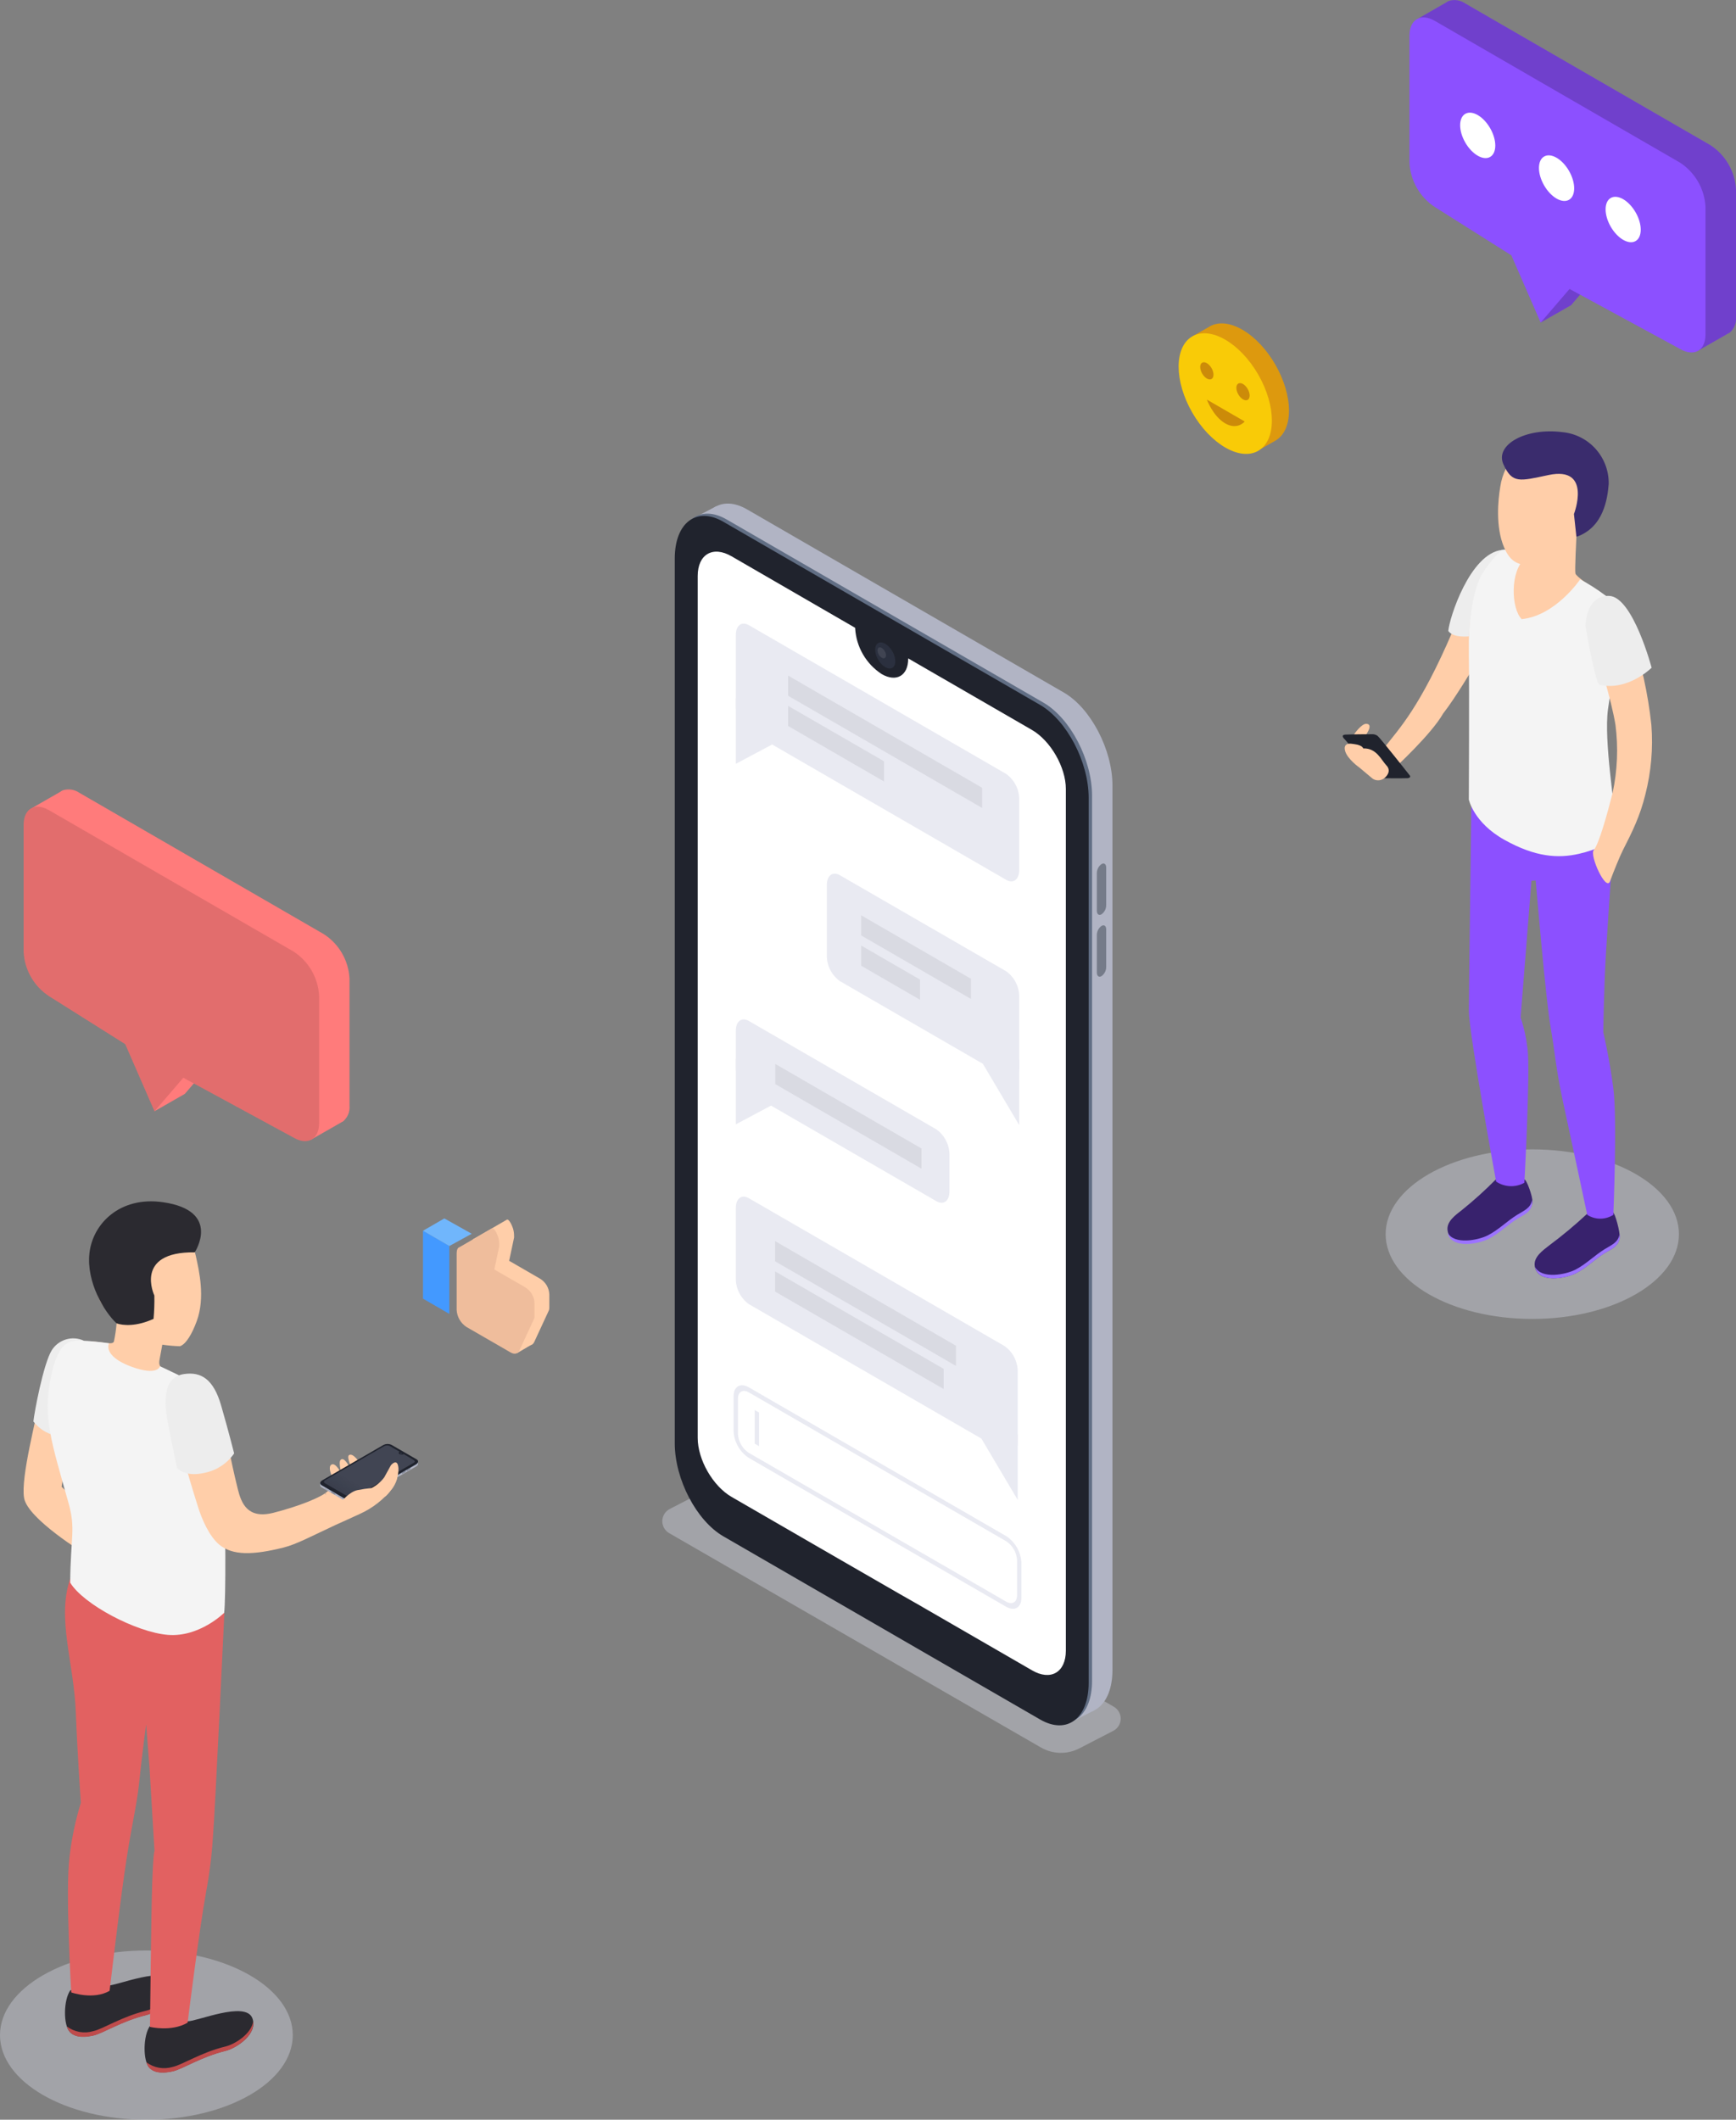 <svg width="494" height="603" viewBox="0 0 494 603" fill="none" xmlns="http://www.w3.org/2000/svg">
<rect x="0" y="0" width="494" height="603" fill="#808080" stroke="none"/>
<g id="Chat_SVG" clip-path="url(#clip0)">
<g id="&#208;&#161;&#208;&#187;&#208;&#190;&#208;&#185; 2">
<g id="&#208;&#161;&#208;&#187;&#208;&#190;&#208;&#185; 1">
<path id="Vector" opacity="0.4" d="M296.193 497.102L190.411 436.126C189.805 435.774 189.306 435.265 188.963 434.654C188.621 434.042 188.449 433.35 188.465 432.649C188.481 431.948 188.685 431.265 189.054 430.669C189.424 430.074 189.946 429.589 190.567 429.264L203.879 422.402C204.459 422.104 205.105 421.955 205.757 421.97C206.409 421.984 207.047 422.162 207.613 422.487L316.949 485.512C317.558 485.862 318.061 486.37 318.406 486.982C318.75 487.594 318.924 488.287 318.908 488.99C318.892 489.692 318.687 490.377 318.314 490.973C317.942 491.568 317.417 492.053 316.793 492.374L307.155 497.355C305.454 498.237 303.557 498.676 301.642 498.632C299.726 498.587 297.852 498.061 296.193 497.102Z" fill="#D6D8E5"/>
<path id="Vector_2" d="M302.674 485.619L212.54 433.52C204.903 429.106 198.771 417.275 198.771 407.085V155.368C198.771 145.178 204.963 140.498 212.601 144.912L302.734 197.011C310.372 201.425 316.564 213.256 316.564 223.447V475.163C316.504 485.354 310.312 490.033 302.674 485.619Z" fill="#B1B4C4"/>
<path id="Vector_3" d="M304.228 490.166L311.372 486.548L304.517 474.789L304.228 490.166Z" fill="#B1B4C4"/>
<path id="Vector_4" d="M197.313 147.422L203.891 143.973L202.566 153.669L197.313 147.422Z" fill="#B1B4C4"/>
<path id="Vector_5" d="M296.928 488.502L206.794 436.403C199.156 431.989 192.964 420.146 192.964 409.956V158.251C192.964 148.061 199.156 143.369 206.794 147.783L296.928 199.883C304.565 204.296 310.757 216.139 310.757 226.33V478.034C310.805 488.225 304.565 492.916 296.928 488.502Z" fill="#616E84"/>
<path id="Vector_6" d="M309.794 226.969V478.674C309.794 488.876 303.614 493.556 295.976 489.142L260.619 468.712L249.632 462.356L205.83 437.03C198.193 432.616 192.013 420.786 192.013 410.583V158.891C192.013 148.688 198.193 144.021 205.83 148.423L295.976 200.522C303.577 204.936 309.794 216.767 309.794 226.969Z" fill="#20232D"/>
<path id="Vector_7" d="M303.3 224.412V469.568C303.3 475.742 298.976 478.251 293.663 475.151L265.486 458.87L262.992 457.435L262.161 456.941L256.041 453.456L238.405 443.289L231.092 439.068L228.153 437.368L208.179 425.826C202.843 422.739 198.542 415.225 198.542 409.039V163.847C198.542 157.672 202.867 155.164 208.179 158.251L243.344 178.596V178.693C243.489 181.311 244.248 183.858 245.56 186.127C246.873 188.397 248.701 190.324 250.897 191.754C255.065 194.166 258.438 192.2 258.438 187.4C258.438 187.4 258.438 187.328 258.438 187.291L293.639 207.637C298.976 210.724 303.3 218.286 303.3 224.412Z" fill="white"/>
<path id="Vector_8" d="M253.925 189.975C255.048 189.329 255.055 187.232 253.941 185.29C252.826 183.349 251.013 182.299 249.89 182.945C248.767 183.591 248.76 185.689 249.874 187.63C250.989 189.571 252.802 190.621 253.925 189.975Z" fill="#2B303F"/>
<path id="Vector_9" opacity="0.1" d="M250.909 187.098C250.56 186.87 250.27 186.564 250.06 186.204C249.851 185.844 249.729 185.439 249.704 185.023C249.704 184.252 250.247 183.95 250.909 184.324C251.26 184.552 251.552 184.86 251.762 185.222C251.971 185.585 252.092 185.992 252.114 186.41C252.102 187.17 251.572 187.484 250.909 187.098Z" fill="white"/>
<path id="Vector_10" d="M313.456 260.086C312.721 260.52 312.119 260.086 312.119 259.085V248.351C312.126 247.852 312.252 247.361 312.484 246.919C312.716 246.477 313.049 246.096 313.456 245.807C314.191 245.372 314.781 245.807 314.781 246.807V257.541C314.775 258.039 314.652 258.53 314.422 258.972C314.192 259.414 313.861 259.796 313.456 260.086Z" fill="#757B89"/>
<path id="Vector_11" d="M313.456 277.67C312.721 278.104 312.119 277.67 312.119 276.669V265.935C312.126 265.436 312.252 264.945 312.484 264.503C312.716 264.061 313.049 263.68 313.456 263.391C314.191 262.956 314.781 263.391 314.781 264.391V275.125C314.775 275.623 314.652 276.114 314.422 276.556C314.192 276.998 313.861 277.38 313.456 277.67Z" fill="#757B89"/>
<path id="Vector_12" d="M286.314 250.281L213.107 207.962C211.972 207.151 211.045 206.085 210.398 204.849C209.751 203.613 209.404 202.242 209.384 200.847V180.658C209.384 177.921 211.047 176.654 213.107 177.848L286.314 220.155C287.447 220.97 288.373 222.039 289.019 223.277C289.666 224.514 290.014 225.886 290.037 227.282V247.459C290.037 250.208 288.362 251.462 286.314 250.281Z" fill="#E9EAF2"/>
<path id="Vector_13" d="M209.384 198.641V217.285L219.72 211.786L209.384 198.641Z" fill="#E9EAF2"/>
<path id="Vector_14" d="M279.484 229.839L224.274 197.928V192.188L279.484 224.098V229.839Z" fill="#D9DAE2"/>
<path id="Vector_15" d="M251.572 222.314L224.274 206.527V200.799L251.572 216.573V222.314Z" fill="#D9DAE2"/>
<path id="Vector_16" d="M266.461 341.707L213.107 310.87C211.972 310.059 211.045 308.992 210.398 307.756C209.751 306.52 209.404 305.149 209.384 303.754V293.25C209.384 290.512 211.047 289.246 213.107 290.44L266.461 321.277C267.594 322.09 268.52 323.157 269.166 324.393C269.813 325.628 270.161 326.998 270.184 328.393V338.885C270.184 341.635 268.509 342.901 266.461 341.707Z" fill="#E9EAF2"/>
<path id="Vector_17" d="M209.384 301.199V319.844L219.72 314.345L209.384 301.199Z" fill="#E9EAF2"/>
<path id="Vector_18" d="M262.233 332.458L220.612 308.399V302.658L262.233 326.718V332.458Z" fill="#D9DAE2"/>
<path id="Vector_19" d="M239.007 279.104L286.314 306.444C288.362 307.65 290.037 306.372 290.037 303.634V283.41C290.015 282.015 289.667 280.645 289.02 279.409C288.374 278.173 287.447 277.107 286.314 276.294L239.007 248.978C236.947 247.772 235.285 249.063 235.285 251.8V271.989C235.306 273.384 235.654 274.754 236.301 275.99C236.947 277.225 237.874 278.292 239.007 279.104Z" fill="#E9EAF2"/>
<path id="Vector_20" d="M290.037 301.428V320.073L279.689 302.622L290.037 301.428Z" fill="#E9EAF2"/>
<path id="Vector_21" d="M245.054 266.103L276.304 284.169V278.429L245.054 260.375V266.103Z" fill="#D9DAE2"/>
<path id="Vector_22" d="M245.054 274.715L261.799 284.399V278.659L245.054 268.975V274.715Z" fill="#D9DAE2"/>
<path id="Vector_23" d="M213.107 370.989L285.881 413.054C287.941 414.26 289.603 412.982 289.603 410.232V390.056C289.583 388.659 289.236 387.286 288.59 386.048C287.943 384.81 287.015 383.742 285.881 382.928L213.107 340.863C211.047 339.657 209.384 340.935 209.384 343.685V363.873C209.406 365.268 209.754 366.638 210.4 367.874C211.047 369.11 211.974 370.177 213.107 370.989Z" fill="#E9EAF2"/>
<path id="Vector_24" d="M289.603 408.037V426.682L279.267 409.231L289.603 408.037Z" fill="#E9EAF2"/>
<path id="Vector_25" d="M220.551 358.797L272.039 388.561V382.821L220.551 353.057V358.797Z" fill="#D9DAE2"/>
<path id="Vector_26" d="M220.551 367.407L268.521 395.133V389.392L220.551 361.666V367.407Z" fill="#D9DAE2"/>
<path id="Vector_27" d="M286.314 457.073L213.107 414.743C211.842 413.915 210.79 412.802 210.035 411.493C209.279 410.184 208.842 408.715 208.758 407.205V397.171C208.758 394.398 210.709 393.276 213.107 394.663L286.314 436.969C287.576 437.798 288.626 438.912 289.38 440.221C290.133 441.53 290.568 442.998 290.651 444.507V454.541C290.651 457.315 288.7 458.436 286.314 457.073ZM213.107 396.098C211.396 395.109 209.999 395.905 209.999 397.883V407.929C210.058 409.007 210.371 410.055 210.911 410.99C211.451 411.924 212.203 412.718 213.107 413.308L286.314 455.614C288.025 456.603 289.411 455.807 289.411 453.829V443.807C289.353 442.73 289.043 441.682 288.505 440.748C287.967 439.813 287.216 439.019 286.314 438.429L213.107 396.098Z" fill="#E9EAF2"/>
<path id="Vector_28" d="M215.998 411.39L214.757 410.679V401.115L215.998 401.827V411.39Z" fill="#E9EAF2"/>
<g id="Men 8">
<path id="Vector_29" opacity="0.4" d="M436.031 375.199C459.078 375.199 477.761 364.4 477.761 351.079C477.761 337.758 459.078 326.959 436.031 326.959C412.984 326.959 394.301 337.758 394.301 351.079C394.301 364.4 412.984 375.199 436.031 375.199Z" fill="#D6D8E5"/>
<path id="Vector_30" d="M458.98 344.917C456.077 347.329 451.752 345.122 451.584 345.339C448.178 348.505 444.603 351.485 440.874 354.263C439.067 355.686 436.248 357.592 436.754 360.293C437.67 365.19 445.5 363.682 448.451 362.187C451.403 360.691 453.812 358.207 456.607 356.47C458.607 355.264 460.57 354.589 460.884 352.068C461.088 350.573 459.522 344.844 458.98 344.917Z" fill="#38226D"/>
<path id="Vector_31" d="M460.86 351.078C460.486 353.49 458.547 354.153 456.571 355.384C453.728 357.144 451.222 359.701 448.271 361.197C445.548 362.571 438.742 363.946 436.826 360.449C437.862 365.176 445.548 363.693 448.475 362.21C451.403 360.726 453.836 358.23 456.631 356.493C458.631 355.287 460.595 354.612 460.908 352.091C460.924 351.753 460.908 351.413 460.86 351.078Z" fill="#9C73FF"/>
<path id="Vector_32" d="M433.827 335.534C430.923 337.946 425.84 335.317 425.635 335.534C422.608 338.595 419.41 341.482 416.058 344.181C414.251 345.605 411.432 347.51 411.95 350.211C412.853 355.108 420.684 353.6 423.635 352.105C426.587 350.609 429.008 348.125 431.803 346.388C433.791 345.182 435.754 344.507 436.067 341.986C436.248 340.491 434.345 335.474 433.827 335.534Z" fill="#38226D"/>
<path id="Vector_33" d="M435.971 341.299C435.597 343.711 433.658 344.374 431.682 345.604C428.839 347.377 426.334 349.922 423.382 351.417C420.66 352.804 413.853 354.179 411.938 350.682C412.974 355.397 420.672 353.914 423.587 352.43C426.502 350.947 428.948 348.462 431.755 346.714C433.742 345.508 435.706 344.832 436.019 342.312C436.035 341.973 436.019 341.634 435.971 341.299Z" fill="#9C73FF"/>
<path id="&#60;&#208;&#154;&#208;&#190;&#208;&#189;&#209;&#130;&#209;&#131;&#209;&#128;&#62;" d="M459.101 237.583C458.968 241.984 457.595 261.063 456.992 271.158C456.39 281.252 456.234 293.637 456.234 293.637C456.234 293.637 457.98 300.994 459.101 309.641C460.221 318.288 459.101 345.58 459.101 345.58C457.993 346.295 456.703 346.676 455.384 346.676C454.066 346.676 452.776 346.295 451.668 345.58C451.668 345.58 447.03 323.739 444.874 313.898C442.717 304.057 442.356 298.389 441.259 292.287C439.91 284.906 436.995 250.463 436.995 250.463L435.79 250.535L432.706 289.441C433.664 292.307 434.322 295.266 434.67 298.268C435.513 304.6 433.778 336.462 433.778 336.462C432.538 337.152 431.131 337.485 429.713 337.426C428.296 337.366 426.922 336.916 425.743 336.125C425.743 336.125 417.985 293.915 417.985 287.511C417.985 283.266 418.708 227.211 418.708 227.211L459.101 237.583Z" fill="#8C50FF"/>
<path id="&#60;&#208;&#154;&#208;&#190;&#208;&#189;&#209;&#130;&#209;&#131;&#209;&#128;&#62;_2" d="M448.584 152.717C448.584 152.717 448.09 162.292 448.307 163.149C448.524 164.005 452.692 166.767 453.909 167.804C455.125 168.841 447.295 176.547 443.488 178.296C439.681 180.045 427.611 175.438 427.406 169.504C427.201 163.571 429.466 158.59 431.321 158.325C433.176 158.059 448.584 152.717 448.584 152.717Z" fill="#FFCEA9"/>
<path id="Vector_34" d="M425.502 161.266C425.502 161.266 422.912 157.298 413.456 179.356C403.999 201.414 398.168 207.203 393.928 212.69C390.097 217.683 388.206 209.747 388.206 209.747C388.206 209.747 391.254 205.9 388.712 205.9C387.29 205.985 385.302 208.915 385.302 208.915L388.543 214.101L396.976 218.382C396.976 218.382 407.3 208.879 410.637 203.018C414.251 198.399 419.66 189.233 419.66 189.233L425.502 161.266Z" fill="#FFCEA9"/>
<path id="Vector_35" d="M385.339 213.389C385.242 213.317 382.724 210.386 382.724 210.386C382.724 210.386 381.219 209.072 382.857 208.975C384.495 208.879 390.338 208.867 390.338 208.867C390.935 208.809 391.532 208.977 392.012 209.337C392.747 209.916 401.216 220.649 401.216 220.649C401.216 220.649 401.59 221.3 400.493 221.373C399.397 221.445 392.302 221.373 392.302 221.373L385.339 213.389Z" fill="#20232D"/>
<path id="Vector_36" d="M384.652 211.58C384.652 211.58 382.158 211.11 382.737 213.51C383.315 215.91 386.893 218.394 386.893 218.394L390.627 221.53C391.084 221.823 391.615 221.979 392.157 221.979C392.7 221.979 393.231 221.823 393.687 221.53C394.651 220.927 396 219.287 394.518 217.731C393.036 216.175 391.711 212.762 387.929 212.907C387.929 212.907 387.724 212.002 385.519 211.701" fill="#FFCEA9"/>
<path id="&#60;&#208;&#154;&#208;&#190;&#208;&#189;&#209;&#130;&#209;&#131;&#209;&#128;&#62;_3" d="M449.656 164.801C449.656 164.801 442.705 175.148 433.02 176.125C429.972 173.11 429.695 162.389 433.923 158.964C433.923 158.964 430.032 155.816 427.37 156.431C424.219 158.135 421.808 160.944 420.599 164.318C418.816 169.782 417.817 176.077 417.973 186.244C418.13 196.41 417.973 227.453 417.973 227.453C417.973 227.453 419.346 234.025 428.104 238.91C436.862 243.794 443.319 244.264 449.343 242.877C454.246 241.732 458.294 240.007 459.98 236.449C459.546 229.322 456.366 210.737 457.571 201.777C458.775 192.816 460.643 186.099 461.185 178.863C461.727 171.627 460.221 171.759 456.595 169.215C454.393 167.576 452.073 166.101 449.656 164.801Z" fill="#F4F4F4"/>
<path id="&#60;&#208;&#154;&#208;&#190;&#208;&#189;&#209;&#130;&#209;&#131;&#209;&#128;&#62;_4" d="M453.535 241.79C454.981 240.174 457.462 231.213 458.884 225.557C460.256 219.207 460.533 212.669 459.703 206.225C458.426 198.507 454.884 187.822 453.884 183.396C452.884 178.97 454.21 177.088 456.173 175.303C458.474 173.205 461.907 173.832 464.124 179.983C467.017 188.489 468.96 197.29 469.919 206.225C470.438 212.88 469.856 219.575 468.196 226.04C466.714 232.07 464.582 236.435 461.763 241.959C461.004 243.454 459.269 247.663 458.149 250.702C457.029 253.742 452.222 243.261 453.535 241.79Z" fill="#FFCEA9"/>
<path id="&#60;&#208;&#154;&#208;&#190;&#208;&#189;&#209;&#130;&#209;&#131;&#209;&#128;&#62;_5" d="M426.924 138.437C428.068 130.996 433.417 125.364 441.079 125.786C444.16 125.948 447.112 127.074 449.519 129.006C451.927 130.937 453.668 133.576 454.497 136.551C455.326 139.526 455.201 142.687 454.14 145.587C453.079 148.487 451.136 150.981 448.584 152.716C448.309 153.84 447.904 154.929 447.379 155.96C444.669 159.132 436.477 161.098 434.128 160.784C431.104 160.35 429.478 159.084 428.032 155.779C425.502 149.918 426.297 142.115 426.924 138.437Z" fill="#FFCEA9"/>
<path id="Vector_37" d="M448.584 152.716L447.885 146.228C447.885 146.228 453.174 132.503 440.657 135.132C432.393 136.881 430.321 137.629 427.815 132.081C425.31 126.534 434.164 121.553 444.681 122.94C448.317 123.303 451.683 125.023 454.11 127.759C456.536 130.494 457.845 134.044 457.775 137.701C457.438 141.79 456.354 150.051 448.584 152.716Z" fill="#3A2C6D"/>
<path id="Vector_38" d="M469.991 189.946C469.991 189.946 463.172 196.748 455.089 194.77C453.884 193.986 451.162 178.091 451.162 178.091C451.162 178.091 451.162 169.287 457.908 169.516C464.654 169.745 469.991 189.946 469.991 189.946Z" fill="#EDEDED"/>
<path id="Vector_39" d="M418.021 181.02C418.021 181.02 413.6 181.575 412.13 179.5C412.396 175.882 418.286 157.431 427.43 156.43C425.203 158.445 423.28 160.773 421.72 163.34C418.455 168.755 418.021 181.02 418.021 181.02Z" fill="#EDEDED"/>
</g>
<g id="Men 2">
<path id="Vector_40" opacity="0.4" d="M41.658 603.001C64.664 603.001 83.315 592.224 83.315 578.929C83.315 565.635 64.664 554.857 41.658 554.857C18.651 554.857 0 565.635 0 578.929C0 592.224 18.651 603.001 41.658 603.001Z" fill="#D6D8E5"/>
<path id="&#60;&#208;&#154;&#208;&#190;&#208;&#189;&#209;&#130;&#209;&#131;&#209;&#128;&#62;_6" d="M11.107 398.619C10.637 402.671 5.819 420.146 6.855 426.14C7.891 432.134 24.383 442.144 24.383 442.144L26.671 431.893L17.528 422.932L19.998 405.952L11.107 398.619Z" fill="#FFCEA9"/>
<path id="&#60;&#208;&#154;&#208;&#190;&#208;&#189;&#209;&#130;&#209;&#131;&#209;&#128;&#62;_7" d="M23.864 381.385C22.259 380.645 20.438 380.521 18.747 381.034C17.055 381.547 15.61 382.663 14.685 384.171C12.276 388.199 9.734 401.996 9.505 404.359C9.505 404.359 12.914 409.063 18.022 408.279L23.864 381.385Z" fill="#EDEDED"/>
<path id="Vector_41" d="M42.706 576.287C46.294 577.28 50.13 576.816 53.379 574.996C55.957 575.081 69.919 569.099 71.811 574.116C73.473 578.518 67.425 582.558 64.197 583.378C57.15 585.079 51.933 588.6 49.102 589.203C46.994 589.649 44.284 589.939 42.573 588.274C40.561 586.285 40.73 578.88 42.706 576.287Z" fill="#2B2A30"/>
<path id="Vector_42" d="M49.102 587.985C51.933 587.382 57.15 583.86 64.197 582.16C66.907 581.496 71.57 578.542 72.039 574.996C72.666 579.048 67.221 582.642 64.197 583.438C57.15 585.139 51.933 588.66 49.102 589.263C46.994 589.709 44.284 589.999 42.573 588.334C42.138 587.857 41.824 587.282 41.658 586.658C42.71 587.444 43.931 587.973 45.223 588.204C46.516 588.434 47.844 588.359 49.102 587.985Z" fill="#BF4B4B"/>
<path id="Vector_43" d="M20.07 566.109C23.659 567.102 27.494 566.639 30.743 564.819C33.309 564.903 47.271 558.921 49.175 563.938C50.837 568.34 44.79 572.38 41.561 573.2C34.514 574.913 29.286 578.422 26.455 579.025C24.346 579.472 21.636 579.761 19.937 578.097C17.913 576.107 18.07 568.738 20.07 566.109Z" fill="#2B2A30"/>
<path id="Vector_44" d="M26.503 577.807C29.334 577.204 34.562 573.683 41.609 571.982C44.308 571.319 48.982 568.364 49.452 564.818C50.078 568.871 44.633 572.464 41.609 573.26C34.562 574.973 29.334 578.482 26.503 579.085C24.395 579.532 21.684 579.821 19.985 578.157C19.551 577.677 19.233 577.104 19.058 576.48C20.11 577.266 21.331 577.796 22.623 578.026C23.916 578.256 25.244 578.181 26.503 577.807Z" fill="#BF4B4B"/>
<path id="&#60;&#208;&#154;&#208;&#190;&#208;&#189;&#209;&#130;&#209;&#131;&#209;&#128;&#62;_8" d="M19.793 528.144C20.39 522.954 21.466 517.831 23.009 512.84C23.009 512.84 22.058 499.635 21.576 487.104C21.022 472.898 16.094 460.391 19.985 449.043L63.848 458.799C63.848 458.799 61.197 515.481 60.607 522.32C60.286 527.658 59.63 532.971 58.644 538.227C56.644 549.225 53.391 575.383 53.391 575.383C48.765 578.085 42.682 576.589 42.682 576.589C42.682 576.589 43.019 543.497 43.32 535.585C43.681 525.938 43.971 526.649 43.971 526.649L42.525 502.529L41.585 490.541C41.585 490.541 40.381 499.345 39.586 507.208C38.887 514.058 37.176 520.257 35.393 533.017C33.791 544.088 31.189 566.326 31.189 566.326C26.563 569.016 20.275 566.785 20.275 566.785C20.275 566.785 18.54 537.744 19.793 528.144Z" fill="#E26161"/>
<path id="&#60;&#208;&#154;&#208;&#190;&#208;&#189;&#209;&#130;&#209;&#131;&#209;&#128;&#62;_9" d="M26.189 381.628C29.526 381.796 32.008 382.653 32.418 381.628C32.779 379.904 33.037 378.16 33.189 376.406C32.803 375.429 32.466 374.392 32.466 374.392C28.286 371.811 26.96 367.276 26.442 362.006C25.503 352.985 30.37 345.122 39.381 344.145C47.813 343.253 54.09 349.222 55.752 357.411C56.644 361.451 58.427 369.085 56.017 375.73C54.668 379.445 52.933 382.399 51.199 382.966C49.521 382.913 47.848 382.764 46.187 382.52C46.187 382.52 45.741 385.016 45.428 386.632C45.115 388.248 45.248 389.044 48.44 391.058C51.632 393.072 43.621 397.088 38.357 396.69C33.092 396.292 27.201 393.072 25.575 389.72C23.744 385.981 23.901 381.519 26.189 381.628Z" fill="#FFCEA9"/>
<path id="&#60;&#208;&#154;&#208;&#190;&#208;&#189;&#209;&#130;&#209;&#131;&#209;&#128;&#62;_10" d="M31.008 382.122C30.093 384.437 32.442 387.259 38.706 389.225C44.97 391.191 45.537 388.658 45.537 388.658C45.537 388.658 54.716 392.855 57.704 394.941C61.474 397.57 63.137 405.192 63.643 418.048C64.233 432.918 64.281 454.988 63.787 458.799C63.787 458.799 56.764 465.806 47.765 465.07C38.766 464.335 23.672 456.363 19.974 450.212C20.07 437.163 21.6 435.041 19.492 427.527C14.673 410.33 12.119 403.287 14.456 391.854C16.396 382.435 19.106 381.265 22.889 381.35C25.607 381.466 28.317 381.724 31.008 382.122Z" fill="#F4F4F4"/>
<path id="&#60;&#208;&#154;&#208;&#190;&#208;&#189;&#209;&#130;&#209;&#131;&#209;&#128;&#62;_11" d="M77.774 430.35C70.401 432.207 68.666 427.552 67.691 423.693C65.353 414.347 64.076 405.917 62.33 400.61C60.27 394.363 58.113 393.374 55.102 392.168C51.488 390.745 48.476 393.76 49.657 401.72C51.066 411.127 52.909 417.735 56.415 428.879C57.342 431.785 59.402 436.947 62.438 439.443C66.245 442.531 71.979 442.398 80.653 440.239C84.351 439.311 88.411 437.104 95.41 433.836C97.313 432.955 98.783 432.352 102.397 430.664C106.019 429.034 109.193 426.552 111.649 423.428C113.54 420.69 113.203 418.941 112.854 418.326C112.504 417.711 112.095 418.17 111.083 419.315C109.626 421.266 107.826 422.933 105.77 424.236C105.77 424.236 108.107 421.824 109.384 420.256C110.514 418.867 111.454 417.334 112.179 415.697C112.842 414.093 111.468 411.923 110.42 413.068C109.372 414.214 108.878 415.36 106.975 417.651C105.946 418.866 104.777 419.955 103.493 420.895C104.677 419.29 105.728 417.593 106.638 415.818C107.842 413.346 103.807 414.612 101.494 417.024C99.807 418.773 98.374 419.786 98.325 419.303C98.277 418.821 95 422.354 93.326 424.127C91.651 425.9 84.797 428.577 77.774 430.35Z" fill="#FFCEA9"/>
<path id="&#60;&#208;&#154;&#208;&#190;&#208;&#189;&#209;&#130;&#209;&#131;&#209;&#128;&#62;_12" d="M52.343 390.877C57.27 390.142 60.776 392.361 62.932 399.838C65.088 407.315 66.63 413.454 66.63 413.454C64.681 416.271 61.728 418.235 58.378 418.941C52.475 420.364 50.355 417.554 50.355 417.554C50.355 417.554 48.717 409.715 47.705 404.385C46.693 399.054 46.247 391.77 52.343 390.877Z" fill="#EDEDED"/>
<path id="Vector_45" d="M55.415 356.253C55.415 356.253 63.197 344.398 46.332 341.986C34.164 340.249 26.346 348.076 25.443 356.566C24.575 364.683 29.563 373.101 33.177 376.453C34.935 377.08 38.718 377.442 43.694 375.175C43.892 372.966 43.968 370.747 43.922 368.53C43.922 368.53 37.995 356.036 55.415 356.253Z" fill="#2B2A30"/>
</g>
<path id="Vector_46" d="M94.952 421.026C94.952 421.026 93.037 417.541 94.254 416.672C95.47 415.804 97.205 419.084 97.554 420.351C97.904 421.617 97.422 419.965 97.422 419.965C97.422 419.965 96.109 416.021 96.964 415.261C97.819 414.501 98.964 416.19 100.108 418.662C101.253 421.134 100.385 418.457 100.385 418.457C100.385 418.457 98.494 414.501 99.301 413.947C100.385 413.223 102.168 415.563 103.228 417.673C104.288 419.784 101.807 422.292 101.807 422.292L94.952 421.026Z" fill="#FFCEA9"/>
<g id="Mobile">
<path id="Vector_47" d="M98.651 427.263L91.555 423.126C90.941 422.776 91.025 422.173 91.724 421.763L108.999 411.778C109.364 411.571 109.773 411.454 110.192 411.438C110.611 411.421 111.028 411.504 111.408 411.681L118.564 415.818C119.166 416.167 119.094 416.782 118.395 417.18L101.012 427.166C100.654 427.368 100.253 427.481 99.843 427.498C99.432 427.515 99.024 427.434 98.651 427.263Z" fill="#B1B4C4"/>
<path id="Vector_48" d="M91.085 422.534V421.871L91.856 422.161L91.085 422.534Z" fill="#B1B4C4"/>
<path id="Vector_49" d="M118.865 416.383V415.756L118.251 416.142L118.865 416.383Z" fill="#B1B4C4"/>
<path id="Vector_50" d="M98.651 426.708L91.555 422.571C90.941 422.222 91.025 421.606 91.724 421.209L108.939 411.247C109.303 411.037 109.712 410.919 110.131 410.902C110.551 410.886 110.968 410.971 111.348 411.15L118.504 415.287C119.106 415.637 119.034 416.24 118.335 416.65L101.06 426.635C100.693 426.838 100.283 426.951 99.864 426.963C99.445 426.976 99.029 426.888 98.651 426.708Z" fill="#616E84"/>
<path id="Vector_51" d="M92.718 425.116C92.752 425.096 92.751 425.028 92.715 424.965C92.678 424.901 92.62 424.866 92.586 424.886C92.551 424.906 92.553 424.973 92.589 425.037C92.626 425.1 92.683 425.136 92.718 425.116Z" fill="#757B89"/>
<path id="Vector_52" d="M92.69 423.617C92.725 423.597 92.723 423.53 92.687 423.466C92.65 423.403 92.592 423.368 92.558 423.388C92.523 423.408 92.525 423.475 92.561 423.539C92.598 423.602 92.656 423.637 92.69 423.617Z" fill="#757B89"/>
<path id="Vector_53" d="M93.037 423.832C93.071 423.812 93.07 423.745 93.033 423.681C92.996 423.618 92.939 423.583 92.904 423.602C92.87 423.622 92.871 423.69 92.908 423.754C92.944 423.817 93.002 423.852 93.037 423.832Z" fill="#757B89"/>
<path id="Vector_54" d="M93.387 424.018C93.422 423.998 93.42 423.93 93.384 423.867C93.347 423.803 93.29 423.768 93.255 423.788C93.22 423.808 93.222 423.876 93.259 423.939C93.295 424.003 93.353 424.038 93.387 424.018Z" fill="#757B89"/>
<path id="Vector_55" d="M96.341 425.735C96.376 425.715 96.374 425.647 96.337 425.584C96.301 425.52 96.243 425.485 96.209 425.505C96.174 425.525 96.175 425.592 96.212 425.656C96.249 425.719 96.306 425.755 96.341 425.735Z" fill="#757B89"/>
<path id="Vector_56" d="M96.686 425.932C96.72 425.912 96.719 425.844 96.682 425.781C96.645 425.717 96.588 425.682 96.553 425.702C96.519 425.722 96.52 425.79 96.557 425.853C96.594 425.917 96.651 425.952 96.686 425.932Z" fill="#757B89"/>
<path id="Vector_57" d="M97.026 426.135C97.061 426.115 97.059 426.047 97.022 425.984C96.986 425.92 96.928 425.885 96.894 425.905C96.859 425.925 96.861 425.993 96.897 426.056C96.934 426.12 96.992 426.155 97.026 426.135Z" fill="#757B89"/>
<path id="Vector_58" d="M97.371 426.33C97.405 426.31 97.404 426.243 97.367 426.179C97.331 426.116 97.273 426.081 97.238 426.101C97.204 426.121 97.205 426.188 97.242 426.252C97.278 426.315 97.336 426.35 97.371 426.33Z" fill="#757B89"/>
<path id="Vector_59" d="M95.278 425.176L94.326 424.634C94.293 424.608 94.266 424.575 94.247 424.538C94.228 424.5 94.218 424.459 94.218 424.417C94.218 424.344 94.218 424.308 94.326 424.344L95.278 424.887C95.311 424.91 95.338 424.941 95.357 424.976C95.376 425.012 95.386 425.052 95.386 425.092C95.386 425.176 95.338 425.213 95.278 425.176Z" fill="#757B89"/>
<path id="Vector_60" d="M116.697 417.951L115.817 418.457C115.817 418.457 115.721 418.457 115.721 418.385C115.723 418.348 115.733 418.312 115.75 418.279C115.766 418.246 115.789 418.216 115.817 418.192L116.697 417.686C116.697 417.686 116.805 417.686 116.805 417.758C116.805 417.797 116.795 417.835 116.776 417.868C116.757 417.902 116.73 417.93 116.697 417.951Z" fill="#757B89"/>
<path id="Vector_61" d="M115.347 418.736L114.468 419.243C114.468 419.243 114.372 419.243 114.372 419.17C114.371 419.133 114.379 419.095 114.396 419.062C114.412 419.028 114.437 418.999 114.468 418.977L115.347 418.471C115.347 418.471 115.456 418.471 115.456 418.543C115.454 418.582 115.444 418.619 115.425 418.653C115.406 418.686 115.38 418.715 115.347 418.736Z" fill="#757B89"/>
<path id="Vector_62" d="M98.65 426.611L91.554 422.474C90.94 422.124 91.024 421.509 91.723 421.099L108.998 411.114C109.363 410.907 109.772 410.79 110.191 410.774C110.61 410.757 111.027 410.84 111.407 411.017L118.563 415.154C119.165 415.503 119.093 416.118 118.394 416.516L101.119 426.502C100.749 426.723 100.329 426.848 99.898 426.867C99.467 426.886 99.038 426.798 98.65 426.611Z" fill="#20232D"/>
<path id="Vector_63" d="M117.684 415.323L114.902 413.658C114.716 413.755 114.509 413.806 114.299 413.806C114.09 413.806 113.883 413.755 113.697 413.658C113.36 413.465 113.36 413.164 113.697 412.971L110.914 411.355C110.675 411.236 110.411 411.174 110.143 411.174C109.876 411.174 109.612 411.236 109.372 411.355L92.507 421.075C92.085 421.328 92.085 421.726 92.507 421.968L99.289 425.887C99.527 426.006 99.789 426.068 100.054 426.068C100.32 426.068 100.582 426.006 100.819 425.887L117.684 416.155C118.118 415.962 118.118 415.564 117.684 415.323Z" fill="#2B303F"/>
<path id="Vector_64" opacity="0.5" d="M117.684 415.323L114.902 413.658C114.716 413.755 114.509 413.806 114.299 413.806C114.09 413.806 113.883 413.755 113.697 413.658C113.36 413.465 113.36 413.164 113.697 412.971L110.914 411.355C110.675 411.236 110.411 411.174 110.143 411.174C109.876 411.174 109.612 411.236 109.372 411.355L92.507 421.075C92.085 421.328 92.085 421.726 92.507 421.968L99.289 425.887C99.527 426.006 99.789 426.068 100.054 426.068C100.32 426.068 100.582 426.006 100.819 425.887L117.684 416.155C118.118 415.962 118.118 415.564 117.684 415.323Z" fill="url(#paint0_linear)"/>
<path id="Vector_65" d="M114.107 413.647C114.286 413.647 114.432 413.566 114.432 413.466C114.432 413.366 114.286 413.285 114.107 413.285C113.927 413.285 113.781 413.366 113.781 413.466C113.781 413.566 113.927 413.647 114.107 413.647Z" fill="#2B303F"/>
<path id="Vector_66" opacity="0.1" d="M114.01 413.525C114.01 413.525 114.01 413.441 114.01 413.417C114.039 413.398 114.073 413.389 114.107 413.389C114.141 413.389 114.174 413.398 114.203 413.417C114.203 413.417 114.203 413.489 114.203 413.525C114.141 413.549 114.072 413.549 114.01 413.525Z" fill="white"/>
</g>
<path id="Vector_67" d="M109.77 425.61C109.77 425.61 113.552 422.197 113.384 417.674C113.155 414.527 111.252 416.794 111.252 416.794L109.336 420.267C108.386 421.55 107.148 422.591 105.722 423.306C104.38 423.435 103.045 423.633 101.723 423.897C99.373 424.355 97.036 427.298 97.036 427.298L99.988 429.626L109.77 425.61Z" fill="#FFCEA9"/>
<path id="Vector_68" d="M92.218 265.779L22.576 225.523C21.906 225.061 21.142 224.756 20.339 224.631C19.536 224.506 18.715 224.563 17.938 224.799C17.64 224.922 17.361 225.084 17.106 225.282L9.336 229.732L15.36 236.811V265.875C15.495 268.389 16.22 270.836 17.476 273.017C18.731 275.198 20.483 277.053 22.588 278.43L44.272 292.07L50.163 305.589L43.959 316.117L52.596 311.173L60.8 301.633L86.977 315.828L88.387 324.27L97.205 319.229L97.446 319.084H97.53C98.203 318.541 98.731 317.839 99.068 317.041C99.404 316.244 99.538 315.375 99.458 314.513V278.333C99.321 275.819 98.594 273.371 97.337 271.19C96.079 269.009 94.325 267.155 92.218 265.779Z" fill="#FF7B7B"/>
<path id="Vector_69" d="M83.592 270.722L13.95 230.478C9.951 228.163 6.722 230.032 6.722 234.651V270.831C6.857 273.345 7.582 275.791 8.838 277.972C10.094 280.154 11.845 282.008 13.95 283.385L35.634 297.037L43.959 316.128L52.162 306.589L83.58 323.642C87.58 325.945 90.808 324.076 90.808 319.457V283.277C90.674 280.764 89.951 278.318 88.698 276.137C87.444 273.956 85.695 272.101 83.592 270.722Z" fill="#E26D6D"/>
<path id="Vector_70" d="M486.748 41.317L416.961 0.989C416.292 0.523 415.526 0.215 414.72 0.088C413.915 -0.04 413.092 0.017 412.311 0.253C412.011 0.371 411.731 0.534 411.48 0.735L403.698 5.198L409.721 12.277V41.414C409.855 43.931 410.58 46.382 411.836 48.567C413.091 50.752 414.843 52.611 416.949 53.992L438.694 67.668L444.596 81.212L438.392 91.764L447.054 86.832L455.27 77.268L481.483 91.499L482.905 99.941L491.735 94.876L491.976 94.743H492.06C492.737 94.202 493.269 93.501 493.608 92.703C493.946 91.905 494.081 91.036 494 90.172V53.992C493.878 51.456 493.157 48.985 491.896 46.782C490.636 44.579 488.871 42.706 486.748 41.317Z" fill="#8C50FF"/>
<path id="Vector_71" opacity="0.2" d="M486.748 41.317L416.961 0.989C416.292 0.523 415.526 0.215 414.72 0.088C413.915 -0.04 413.092 0.017 412.311 0.253C412.011 0.371 411.731 0.534 411.48 0.735L403.698 5.198L409.721 12.277V41.414C409.855 43.931 410.58 46.382 411.836 48.567C413.091 50.752 414.843 52.611 416.949 53.992L438.694 67.668L444.596 81.212L438.392 91.764L447.054 86.832L455.27 77.268L481.483 91.499L482.905 99.941L491.735 94.876L491.976 94.743H492.06C492.737 94.202 493.269 93.501 493.608 92.703C493.946 91.905 494.081 91.036 494 90.172V53.992C493.878 51.456 493.157 48.985 491.896 46.782C490.636 44.579 488.871 42.706 486.748 41.317Z" fill="black"/>
<path id="Vector_72" d="M478.086 46.275L408.312 5.946C404.312 3.63 401.084 5.512 401.084 10.143V46.323C401.218 48.84 401.942 51.291 403.198 53.476C404.454 55.661 406.205 57.52 408.312 58.901L430.068 72.626L438.416 91.765L446.632 82.201L478.098 99.278C482.11 101.594 485.326 99.725 485.326 95.094V58.913C485.201 56.385 484.48 53.921 483.221 51.724C481.963 49.528 480.203 47.66 478.086 46.275Z" fill="#8C50FF"/>
<path id="Vector_73" d="M424.038 44.641C425.992 43.512 425.992 39.852 424.039 36.466C422.087 33.08 418.92 31.251 416.967 32.38C415.014 33.509 415.013 37.169 416.966 40.555C418.919 43.941 422.085 45.77 424.038 44.641Z" fill="white"/>
<path id="Vector_74" d="M446.476 56.84C448.438 55.711 448.446 52.038 446.493 48.637C444.54 45.236 441.367 43.393 439.404 44.522C437.442 45.651 437.434 49.324 439.387 52.725C441.34 56.127 444.514 57.969 446.476 56.84Z" fill="white"/>
<path id="Vector_75" d="M465.429 68.577C467.382 67.448 467.382 63.788 465.429 60.402C463.477 57.016 460.31 55.186 458.357 56.315C456.404 57.444 456.403 61.104 458.356 64.49C460.309 67.876 463.475 69.706 465.429 68.577Z" fill="white"/>
<path id="Vector_76" d="M366.799 116.812C366.799 108.37 360.86 98.035 353.547 93.802C349.644 91.546 346.151 91.486 343.729 93.175L339.32 95.671L341.199 96.419C340.554 98.023 340.238 99.742 340.272 101.472C340.272 109.914 346.211 120.237 353.523 124.482C354.651 125.152 355.868 125.66 357.137 125.99V128.631L362.823 125.423C365.329 123.988 366.799 121.021 366.799 116.812Z" fill="#DD990E"/>
<path id="Vector_77" d="M358.047 128.239C363.227 125.245 363.224 115.532 358.041 106.545C352.859 97.559 344.458 92.7 339.278 95.694C334.098 98.688 334.1 108.401 339.283 117.387C344.466 126.374 352.867 131.232 358.047 128.239Z" fill="#F9CB07"/>
<path id="Vector_78" d="M344.761 107.811C345.499 107.384 345.498 106.001 344.759 104.72C344.021 103.44 342.824 102.747 342.087 103.173C341.349 103.6 341.35 104.983 342.088 106.264C342.827 107.544 344.023 108.237 344.761 107.811Z" fill="#CC8B09"/>
<path id="Vector_79" d="M355.05 113.742C355.787 113.316 355.787 111.932 355.048 110.652C354.31 109.371 353.113 108.679 352.376 109.105C351.638 109.531 351.639 110.915 352.377 112.196C353.116 113.476 354.312 114.169 355.05 113.742Z" fill="#CC8B09"/>
<path id="Vector_80" d="M343.428 113.678C343.428 113.678 345.163 118.429 348.656 120.443C352.15 122.457 354.198 119.901 354.198 119.901L343.428 113.678Z" fill="#CC8B09"/>
<path id="Vector_81" d="M120.371 369.422L127.864 373.763V354.431L120.371 350.102V369.422Z" fill="#4399FF"/>
<path id="Vector_82" d="M127.864 354.455L120.371 350.113L126.442 346.604L134.237 350.969L127.864 354.455Z" fill="#70B6FC"/>
<path id="Vector_83" d="M156.318 368.24C156.287 367.328 156.028 366.439 155.565 365.653C155.102 364.867 154.45 364.21 153.668 363.741L144.886 358.664L146.283 352.067V351.573C146.288 350.871 146.191 350.172 145.994 349.498C145.729 348.63 144.79 346.568 144.187 346.99L134.996 352.308C134.441 352.465 134.164 353.104 134.164 354.069V370.242C134.221 371.207 134.502 372.146 134.985 372.983C135.468 373.821 136.14 374.534 136.947 375.066L149.488 382.302C150.596 382.941 151.572 382.7 151.994 381.819L156.174 372.798C156.299 372.464 156.348 372.105 156.318 371.749V368.24Z" fill="#FFCEA9"/>
<path id="Vector_84" d="M147.091 384.955L151.512 382.362L147.488 376.898L147.091 384.955Z" fill="#FFCEA9"/>
<path id="Vector_85" d="M152.102 370.7C152.067 369.789 151.807 368.901 151.344 368.116C150.882 367.33 150.231 366.673 149.452 366.201L140.67 361.136L142.067 354.527V354.045C142.072 353.339 141.974 352.636 141.778 351.959C141.513 351.09 140.573 349.04 139.971 349.45L130.779 354.769C130.225 354.925 129.948 355.577 129.948 356.541V372.653C130.003 373.619 130.283 374.559 130.766 375.397C131.25 376.235 131.922 376.947 132.731 377.477L145.271 384.713C146.38 385.365 147.356 385.124 147.777 384.231L151.957 375.21C152.083 374.875 152.132 374.517 152.102 374.161V370.7Z" fill="#EFBD9C"/>
</g>
</g>
</g>
<defs>
<linearGradient id="paint0_linear" x1="85.905" y1="434.477" x2="95.084" y2="418.522" gradientUnits="userSpaceOnUse">
<stop offset="0.21" stop-color="white" stop-opacity="0"/>
<stop offset="1" stop-color="white" stop-opacity="0.2"/>
</linearGradient>
<clipPath id="clip0">
<rect width="494" height="603" fill="white"/>
</clipPath>
</defs>
</svg>
